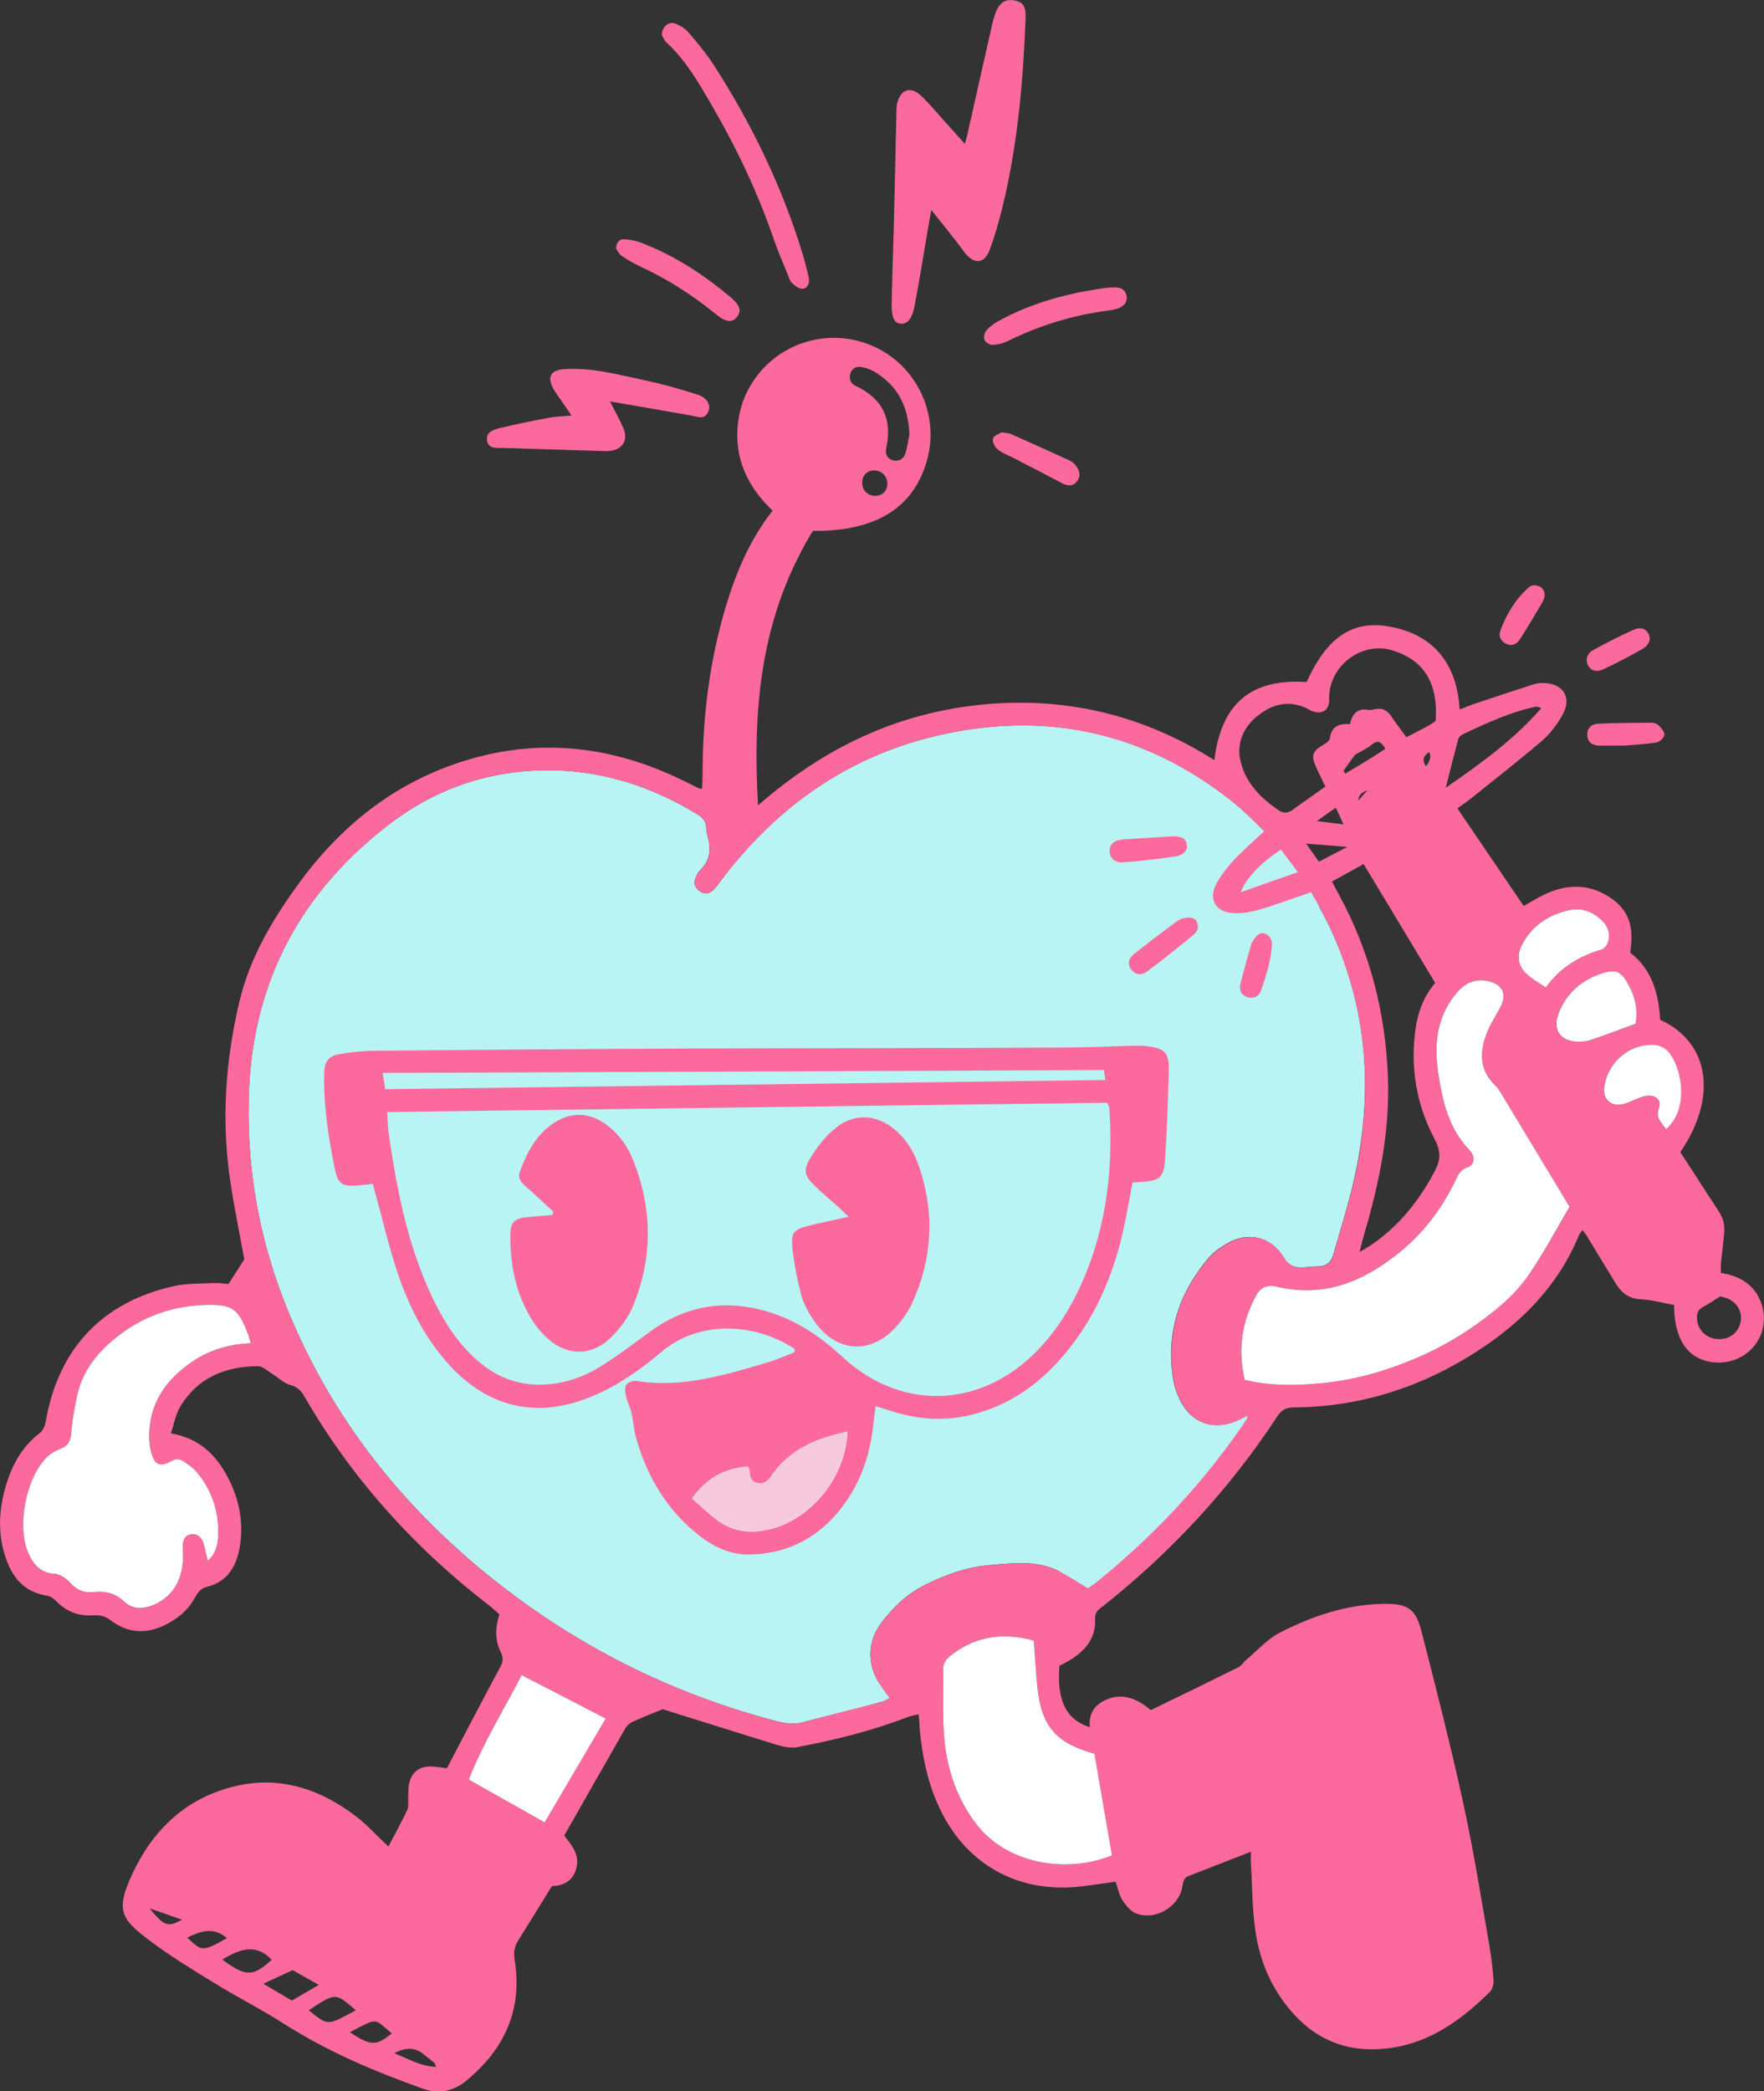 <?xml version="1.0" encoding="UTF-8"?><svg id="_레이어_2" xmlns="http://www.w3.org/2000/svg" viewBox="0 0 250.34 296.74"><rect x="0" y="0" width="250.34" height="296.74" fill="#333333" stroke="none"/><defs><style>.cls-1{fill:#f6cadb;}.cls-2{fill:#fff;}.cls-3{fill:#fc699d;}.cls-4{fill:#b8f4f3;}</style></defs><g id="_레이어_2-2"><g><path class="cls-4" d="M187.19,128.54c-.37-.67-2.61-5.51-7.77-10.62-1.49-1.48-2.96-2.94-4.58-4.23-12.42-9.88-26.49-12.9-41.89-9.3-12.78,2.99-22.83,10.2-30.66,20.58-.35,.46-.66,.95-1.07,1.32-.58,.54-1.27,.67-1.96,.14-.64-.48-.87-1.12-.55-1.87,.17-.4,.37-.81,.66-1.09,1.39-1.35,1.57-2.91,1.09-4.66-.11-.4-.23-.83-.23-1.27,0-.98-.49-1.53-1.3-2.02-6.28-3.83-13.07-6.07-20.44-6.22-8.49-.14-16.24,2.36-23,7.46-12.75,9.67-19.69,22.48-20.18,38.64-.37,11.63,1.93,22.71,6.71,33.28,6.71,14.94,16.93,27.03,29.88,36.91,11.43,8.72,24.14,14.9,38.03,18.57,1.32,.35,2.59,.61,4,.23,3.63-.99,7.32-1.78,10.94-2.85,.44-.13,1.22-.08,1.35-.6,.26-1-1.12-1.53-1.55-2.25-1.65-2.72-1.5-5.9,.4-8.41,1.7-2.25,3.69-4.15,6.25-5.41,2.91-1.44,5.9-2.53,9.16-2.79,3.25-.26,6.6-.73,9.7,.81,1.44,.71,2.84,3.51,4.26,2.5,9.01-6.4,16.78-12.15,22.74-24.47,.21-.44-.84,.28-1.21,.46-3.68,1.76-6.99,.67-8.67-3.05-.35-.78-.64-1.61-.78-2.45-1.1-6.53,.69-12.27,4.92-17.3,.72-.86,1.69-1.56,2.68-2.13,3.07-1.78,6.29-.97,8.12,2.07,.57,.95,1.27,1.29,2.22,1.32,.83,.03,1.7-.15,2.53-.14,1.3,.01,1.94-.63,2.27-1.81,1.09-3.9,2.36-7.77,3.17-11.75,2.71-13.13,1.25-25.78-5.27-37.6Z"/><path class="cls-3" d="M249.52,183.91c-1.15-1.99-3.02-2.94-5.3-3.28,0-.6-.03-1.09,.03-1.58,.72-6.79,1.04-4.92-2.62-10.68-1.07-1.67-2.16-3.34-3.17-4.89,5.35-7.8,4.15-15.6-2.85-18.77-.23-3.71-1.15-7.17-4.26-9.53,.63-4-.32-6.42-3.51-8.23-2.91-1.64-5.9-1.38-8.84,.06-.89,.43-1.7,.95-2.76,1.55-3.17-4.66-6.28-9.24-9.41-13.85,.86-.63,1.5-1.07,2.1-1.55,3.34-2.68,6.74-5.33,9.96-8.09,1.12-.98,2.04-2.22,2.79-3.51,1.53-2.56,.12-4.75-2.88-4.64-.35,0-.72,.06-1.04,.14-2.79,.92-5.56,1.81-8.32,2.74-.72,.23-1.41,.55-2.3,.89-.37-6.77-3.94-10.82-10.25-11.83-6.05-1.01-9.24,3.05-11.46,7.92-8.95-.6-12.24,4.17-13.1,11.08-10.19-6.48-21.3-9.07-33.17-7.86-11.89,1.21-22.28,6.13-31.58,14.28-.75-12.61,.23-24.47,5.76-35.32,.6-1.21,1.27-2.42,2.02-3.63,9.07,.09,14.45-3.37,16.27-10.28,1.55-5.96-1.18-12.35-6.59-15.37-5.44-3.02-12.21-2.04-16.55,2.42-2.16,2.25-3.4,4.89-3.77,8-.55,4.98,1.41,9.01,4.92,12.35-1.61,2.07-2.91,4.26-3.97,6.51-1.04,2.22-1.87,4.49-2.59,6.85-2.36,7.8-3.37,15.78-3.37,23.9,0,.72-.03,1.47-.06,2.19-.35,0-.4,0-.46-.03-.72-.35-1.41-.69-2.1-1.04-10.25-5.07-20.87-6.25-31.78-2.68-9.56,3.11-17.04,9.16-22.92,17.22-3.71,5.1-6.91,10.45-8.41,16.73-2.02,8.49-2.59,17.07-1.27,25.71,.55,3.66,1.3,7.28,1.96,10.88-.69,1.07-1.41,2.19-2.25,3.51-.52-.06-1.3-.17-2.07-.14-1.84,.09-3.74,.03-5.53,.4-10.31,2.25-16.55,8.9-18.34,19.29-.09,.58-.4,1.27-.86,1.61-2.5,1.9-3.89,4.49-4.78,7.43-.98,3.28-1.18,6.65-.14,9.93,.92,2.94,2.62,5.21,5.99,5.7,.49,.06,1.01,.49,1.38,.86,1.47,1.5,3.25,2.07,5.24,1.93,1.01-.06,1.73,.17,2.5,.78,2.33,1.73,4.84,1.9,7.46,.66,1.87-.89,3.4-2.13,4.38-3.94,.4-.69,.78-1.32,1.67-1.53,3.08-.75,4.32-3.08,4.75-5.96,.52-3.57-.23-6.94-2.02-10.1-1.67-2.97-4.03-5.1-7.8-5.73,.46-1.41,.69-2.71,1.32-3.77,2.48-4.15,6.39-5.73,11.03-5.76,.6-.03,1.21,.55,1.78,.92,.98,.58,1.84,1.47,2.85,1.76,.98,.26,1.44,.75,1.9,1.5,6.79,11.8,15.75,21.68,26.54,29.97,.43,.35,.84,.72,1.21,1.07-.63,1.9-.63,3.66,.17,5.33,.37,.72,.37,1.3,0,2.02-2.56,4.78-5.07,9.59-7.63,14.48-.69-.09-1.47-.23-2.25-.26-1.53-.03-2.65,.72-3.05,2.19-.23,.72-.14,1.55-.2,2.33-.03,.55,.12,1.18-.12,1.64-.81,1.73-1.73,3.4-2.68,5.21-1.67-1.58-2.97-3.02-4.49-4.2-5.7-4.4-12.03-6.19-19.06-3.86-5.96,1.96-10.05,6.16-12.7,11.75-2.53,5.35-1.73,6.56,2.33,9.62,2.94,2.22,6.13,4.17,9.3,6.1,3.22,1.99,6.59,3.68,9.79,5.73,6.16,3.94,12.84,6.77,19.72,9.21,2.27,.83,4.35,.37,6.19-1.15,5.44-4.49,8-10.13,6.82-17.22-.14-.98-.03-1.81,.52-2.65,1.58-2.53,3.14-5.07,4.78-7.72,1.76-.06,3.11-.81,3.51-2.71,.43-1.9-.81-3.2-1.76-4.46,2.94-5.15,5.79-10.19,8.67-15.2,.23-.4,.63-.75,1.04-.95,1.47-.66,2.97-1.27,4.26-1.78,5.47,1.7,10.91,3.43,16.35,5.1,.86,.26,1.84,.43,2.71,.29,5.33-1.01,10.59-2.3,15.66-4.26,.49-.2,1.04-.26,1.61-.4,.09,.86,.12,1.58,.17,2.3,.35,3.57,1.04,7.05,2.5,10.36,3.71,8.55,11.46,12.93,20.7,11.72,1.53-.2,3.05-.43,4.58-.63,.35,.98,.49,1.87,.95,2.59,.46,.72,1.12,1.53,1.87,1.87,2.71,1.15,6.16-.86,6.65-3.74,.12-.63,.12-1.24,.89-1.53,2.88-1.12,5.79-2.27,8.84-3.45,0,.75-.03,1.15,0,1.58,.2,3.25,.17,6.56,.66,9.79,.63,4.23,2.3,8.12,5.15,11.37,2.97,3.4,6.68,5.27,11.26,5.3,6.94,0,12.18-3.51,16.87-8.18,.37-.37,.55-1.15,.49-1.76-.12-1.61-.32-3.25-.6-4.87-1.18-6.77-2.25-13.53-3.71-20.21-1.78-8.18-3.86-16.27-5.93-24.36-.83-3.25-2.07-3.89-5.44-3.83-5.27,.09-10.11,1.76-14.71,4.12-1.7,.89-3.11,2.48-4.61,3.74-.43,.35-.75,.92-1.24,1.15-4.15,2.07-8.29,4.09-12.41,6.07-2.07-1.81-4.15-2.36-6.13-1.55-1.78,.69-2.71,1.99-2.5,3.97-3.37-1.04-4.72-3.8-4.32-8.72,.37-.17,.75-.37,1.12-.58,2.36-1.35,4.09-3.17,3.94-6.1-.06-.98,.6-1.38,1.21-1.84,9.64-7.66,17.91-16.58,24.67-26.89,.58-.89,1.21-1.21,2.25-1.24,9.47-.06,18.14-2.85,26.05-7.95,6.36-4.09,11.54-9.33,14.48-16.47,.09-.26,.32-.46,.52-.75,.2,.29,.4,.49,.55,.75,1.38,2.25,2.74,4.52,4.12,6.77,.81,1.35,1.87,2.22,3.6,2.3,1.58,.09,3.17,.52,4.72,.81,0,4.98,2.02,7.77,5.67,8.15,3.28,.29,6.22-1.76,6.91-4.81,.35-1.61,.14-3.14-.66-4.58ZM124.17,70.36c-1.07-.03-1.84-.84-1.81-1.9,0-1.01,.72-1.73,1.73-1.7,1.07,0,1.84,.83,1.84,1.9-.03,1.04-.72,1.7-1.76,1.7Zm-3.45-17.48c.32-.78,1.04-.95,1.78-.75,.55,.12,1.09,.32,1.58,.6,3.17,1.9,4.81,4.72,4.98,8.9-.12,.58-.26,1.64-.55,2.65-.23,.75-.83,1.21-1.64,1.07-.92-.17-1.3-.92-1.09-1.78,.89-4.12-.55-7.05-4.4-8.84-.72-.35-.95-1.09-.66-1.84ZM21.22,270.79c1.76,.6,3.11,1.07,4.61,1.61-2.02,1.09-2.48,.95-4.61-1.61Zm5.35,4.15c1.87-.92,3.68-1.58,5.64,.06-3.63,2.13-3.68,1.73-5.64-.06Zm4.98,3.11c2.42-1.47,4.75-2.36,7,.03-2.62,2.42-3.71,2.45-7-.03Zm5.82,3.43c1.55-.72,2.82-1.3,4.17-1.93,1.15,.66,2.3,1.32,3.71,2.1-1.47,.86-2.62,1.5-3.83,2.22-1.3-.78-2.56-1.5-4.06-2.39Zm6.45,3.77c3.92-2.62,3.8-2.45,6.68,0-4.06,2.16-3.83,2.3-6.68,0Zm5.84,3.11c4.15-2.19,3.34-1.93,5.96,.17-2.07,1.58-2.74,2.02-5.96-.17Zm6.3,2.99q2.33-1.3,4.06,.06c.55,.43,1.09,.86,1.64,1.32,.09,.09,.12,.23,.23,.55-2.16-.06-3.86-1.12-5.93-1.93ZM216.03,133.96c1.41-2.62,3.68-4.12,6.51-4.78,1.81-.43,3.4,.12,4.72,1.38,.92,.83,1.27,1.9,.95,3.08-.12,.43-.49,.95-.86,1.07-3.17,.95-5.9,2.5-7.97,5.41-1.01-.69-1.96-1.18-2.71-1.9-1.3-1.15-1.44-2.76-.63-4.26Zm-9.1-29.05c.09-.29,.4-.6,.72-.75,3.34-1.55,6.68-3.14,10.34-3.89,.12-.03,.26,.06,.75,.2-3.97,4.58-8.61,7.86-13.56,11.31,.63-2.53,1.18-4.72,1.76-6.88Zm-28.44-3.34c2.13-1.73,4.58-2.3,7.17-.95,.26,.14,.52,.29,.78,.37,1.35,.37,2.22-.32,2.19-1.76-.12-4.69,4.55-8.29,8.98-6.94,4.49,1.38,6.51,4.64,6.13,10.02-.32,.2-.66,.46-1.01,.66-1.01,.55-2.02,1.04-3.14,1.64-.78-1.07-1.5-2.02-2.16-2.99-.55-.81-1.21-1.18-2.19-1.01-.32,.06-.69,.17-1.04,.12-1.5-.26-2.3,.46-2.62,2.04-1.55-.17-2.65,.32-2.85,2.04-.06,.35-.63,.69-1.01,.92-1.44,.86-1.67,1.47-1.01,2.97,.4,.92,.86,1.79,1.38,2.91-1.64,1.18-3.17,2.22-4.66,3.31-.69,.52-1.32,.49-1.96,.06-2.56-1.73-4.69-3.89-5.41-6.94-.63-2.53,.4-4.87,2.42-6.48Zm18.48,51.25c-.35-9.21-2.59-17.91-7.02-26-.26-.49-.52-.98-.92-1.73,1.53-.86,2.88-1.58,4.49-2.48,3.37,5.59,6.74,11.17,10.16,16.87-1.7,1.96-2.48,4.26-2.82,6.68-.72,5.44,.17,10.68,2.76,15.52,.83,1.58,.86,2.79,.09,4.32-2.22,4.26-5.1,7.92-9.07,10.62-.4,.29-.84,.52-1.7,1.04,.32-1.21,.49-1.99,.72-2.74,2.13-7.23,3.6-14.54,3.31-22.11Zm-5.76-32.65c-1.55,.81-2.71,1.41-4.03,2.1-.6-.86-1.15-1.61-1.81-2.56,1.96,.14,3.63,.29,5.84,.46Zm-4.32-3.66c1.07-.78,1.78-1.27,2.68-1.9,.43,.89,.69,1.47,1.09,2.36-1.27-.14-2.27-.29-3.77-.46Zm4.03-6.74c-.09-.14-.17-.29-.26-.4,.58-.81,1.15-1.61,1.64-2.27,.86-.52,1.7-.86,2.36-1.44,.89-.72,1.35-.4,1.96,.58-1.96,1.32-3.83,2.42-5.7,3.54Zm3.14,2.36c-.37,.43-.78,.86-1.3,1.47q.03-1.04,1.3-1.47Zm8.78-5.41c.37,.81-.03,1.41-.46,2.02q-.89-1.24,.46-2.02Zm-18.66,17.04c-2.76,.95-5.33,1.87-8.09,2.85,.69-1.96,2.85-4.2,5.7-6.05,.78,1.04,1.5,1.99,2.39,3.2ZM27.43,193.12c-4,2.65-6.42,6.22-6.25,11.2,.03,.58,.12,1.15,.26,1.7,.49,1.84,1.24,2.22,2.88,1.3,.69-.4,1.21-.32,1.76,.06,.58,.4,1.21,.81,1.67,1.32,2.25,2.59,3.31,5.64,3.22,9.07-.06,1.3-.26,2.68-1.5,3.71-.23-.95-.35-1.78-.63-2.59-.29-.78-.86-1.32-1.81-1.15-.83,.17-1.07,.86-1.09,1.61-.03,.81,.09,1.58,0,2.36-.26,2.76-1.5,4.87-4.12,6.02-1.5,.63-2.97,.69-4.2-.46-1.24-1.18-2.68-1.53-4.32-1.35-1.38,.17-2.45-.32-3.4-1.38-.52-.58-1.38-1.15-2.1-1.21-1.96-.09-2.99-1.24-3.71-2.79-1.78-3.83-.43-10.88,2.62-13.82,.49-.46,1.15-.86,1.78-1.09,1.09-.4,1.53-1.07,1.61-2.22,.14-1.7,.43-3.4,.78-5.07,.6-3.14,2.3-5.64,4.66-7.74,3.8-3.4,8.29-5.24,13.39-5.41,4.09-.14,4.84,.43,6.3,4.2,.12,.32,.17,.66,.35,1.21-3.14,.17-5.79,.95-8.15,2.53Zm49.86,65.47c-3.66-2.07-7.14-4.03-10.77-6.07,2.07-5.27,5.01-9.96,7.51-14.83,3.92,2.02,7.77,4,11.92,6.16-2.91,4.95-5.76,9.79-8.67,14.74Zm78.02-9.73c.84,4.81,1.64,9.64,2.48,14.42-6.59,2.65-15,1.15-19.29-4.52-2.71-3.57-4.09-7.69-4.49-12.06-.29-3.25-.09-6.54-.17-9.79-.03-1.12,.69-1.73,1.41-2.25,3.45-2.56,7.25-3.02,11.46-1.87,.17,2.3,.29,4.38,.49,6.42,.55,5.96,2.91,8.21,8.12,9.64Zm-.86-23.46c-1.5-.89-2.82-1.78-4.26-2.5-3.11-1.53-6.45-1.07-9.7-.81-3.25,.26-6.25,1.35-9.16,2.79-2.56,1.27-4.55,3.17-6.25,5.41-1.9,2.5-2.07,5.7-.4,8.41,.43,.72,.95,1.41,1.55,2.25-.49,.23-.92,.46-1.35,.6-3.66,.95-7.31,1.84-10.94,2.85-1.41,.37-2.68,.12-4-.23-13.88-3.71-26.6-9.85-38.03-18.57-12.96-9.87-23.18-21.97-29.88-36.91-4.78-10.57-7.08-21.65-6.71-33.28,.49-16.15,7.43-28.96,20.18-38.64,6.77-5.1,14.51-7.6,23-7.46,7.37,.14,14.16,2.39,20.44,6.22,.81,.49,1.3,1.04,1.3,2.02,0,.43,.12,.86,.23,1.27,.46,1.76,.32,3.34-1.09,4.66-.29,.29-.49,.69-.66,1.09-.32,.75-.09,1.38,.55,1.87,.69,.52,1.38,.4,1.96-.14,.4-.37,.72-.86,1.07-1.32,7.86-10.36,17.88-17.59,30.66-20.58,15.4-3.6,29.42-.52,41.89,9.3,1.61,1.3,3.05,2.79,4.58,4.23-1.55,1.47-3.08,2.76-4.43,4.23-.95,1.04-1.84,2.19-2.48,3.45-.95,1.96-.03,3.66,2.1,3.92,1.32,.14,2.74-.06,4-.43,2.45-.69,4.84-1.61,7.43-2.5,.37,.63,.78,1.3,1.15,1.96,6.39,11.89,7.97,24.47,5.27,37.6-.81,3.97-2.13,7.83-3.17,11.75-.35,1.18-.98,1.84-2.27,1.81-.83,0-1.7,.17-2.53,.14-.95-.03-1.64-.37-2.22-1.32-1.81-3.05-5.04-3.83-8.12-2.07-.98,.58-1.96,1.27-2.68,2.13-4.26,5.01-5.99,10.77-4.92,17.3,.14,.83,.43,1.67,.78,2.45,1.7,3.71,5.01,4.87,8.67,3.05,.37-.17,.72-.4,1.21-.46-6.25,9.41-13.93,17.53-22.74,24.47Zm62.53-44.54c-2.16,3.14-5.18,5.5-8.32,7.66-3.08,2.1-6.39,3.77-9.87,5.07-3.54,1.35-7.23,2.27-10.97,2.65-3.69,.37-7.4,.46-11.17-.43-1.01-4.29-.43-8.26,1.64-12.03,.63-1.15,1.61-1.53,2.88-1.21,6.74,1.61,12.35-.72,17.45-4.87,3.37-2.74,5.96-6.13,7.86-10.05,.4-.81,.66-1.61,1.73-1.99,1.09-.37,1.21-1.55,.32-2.48-2.27-2.36-3.37-5.3-3.97-8.38-.66-3.28-1.15-6.62-.06-9.96,.55-1.67,1.41-3.11,2.59-4.35,1.12-1.18,2.5-1.61,4.12-1.27,2.02,.46,2.68,1.81,1.73,3.66-.69,1.32-1.55,2.59-2.04,3.97-.98,2.65-.86,5.21,1.41,7.28,.26,.23,.43,.55,.63,.86,3.25,5.38,6.48,10.74,9.82,16.27-1.96,3.28-3.66,6.56-5.76,9.59Zm6.65-33.05c-2.25-.14-3.28-1.76-2.5-3.86,1.15-3.11,3.45-5.01,6.56-5.93,1.5-.43,2.3-.12,3.11,1.21,1.09,1.81,1.7,3.74,1.3,6.05-2.1,.78-4.2,1.58-6.36,2.3-.63,.23-1.38,.26-2.1,.23Zm12.81,12.44c-.6-.92-1.55-1.53-1.04-2.97,.43-1.12-.37-1.9-1.64-1.79-.55,.06-1.07,.29-1.61,.49-.58,.23-1.15,.55-1.78,.69-1.76,.43-2.97-.69-2.71-2.45,.43-2.97,2.76-5.41,5.7-5.87,1.53-.26,2.88,0,3.77,1.38,1.61,2.42,2.5,7.66-.69,10.51Zm10.48,27.72c-.49,1.41-1.76,2.19-3.34,2.02-1.47-.14-2.65-1.32-2.74-2.79-.06-.72,.06-1.35,.86-1.76,.81-.4,1.55-.95,2.45-1.5,.35,.12,.84,.2,1.27,.43,1.38,.72,1.99,2.22,1.5,3.6Z"/><path class="cls-2" d="M27.75,208.69c2.25,2.59,3.31,5.64,3.22,9.07-.06,1.3-.26,2.68-1.5,3.71-.23-.95-.35-1.78-.63-2.59-.29-.78-.86-1.32-1.81-1.15-.83,.17-1.07,.86-1.09,1.61-.03,.81,.09,1.58,0,2.36-.26,2.76-1.5,4.87-4.12,6.02-1.5,.63-2.97,.69-4.2-.46-1.24-1.18-2.68-1.53-4.32-1.35-1.38,.17-2.45-.32-3.4-1.38-.52-.58-1.38-1.15-2.1-1.21-1.96-.09-2.99-1.24-3.71-2.79-1.78-3.83-.43-10.88,2.62-13.82,.49-.46,1.15-.86,1.78-1.09,1.09-.4,1.53-1.07,1.61-2.22,.14-1.7,.43-3.4,.78-5.07,.6-3.14,2.3-5.64,4.66-7.74,3.8-3.4,8.29-5.24,13.39-5.41,4.09-.14,4.84,.43,6.3,4.2,.12,.32,.17,.66,.35,1.21-3.14,.17-5.79,.95-8.15,2.53-4,2.65-6.42,6.22-6.25,11.2,.03,.58,.12,1.15,.26,1.7,.49,1.84,1.24,2.22,2.88,1.3,.69-.4,1.21-.32,1.76,.06,.58,.4,1.21,.81,1.67,1.32Z"/><path class="cls-2" d="M85.96,243.85c-2.91,4.95-5.76,9.79-8.67,14.74-3.66-2.07-7.14-4.03-10.77-6.07,2.07-5.27,5.01-9.96,7.51-14.83,3.92,2.02,7.77,4,11.92,6.16Z"/><path class="cls-2" d="M157.79,263.28c-6.59,2.65-15,1.15-19.29-4.52-2.71-3.57-4.09-7.69-4.49-12.06-.29-3.25-.09-6.54-.17-9.79-.03-1.12,.69-1.73,1.41-2.25,3.45-2.56,7.25-3.02,11.46-1.87,.17,2.3,.29,4.38,.49,6.42,.55,5.96,2.91,8.21,8.12,9.64,.84,4.81,1.64,9.64,2.48,14.42Z"/><path class="cls-2" d="M228.21,133.64c-.12,.43-.49,.95-.86,1.07-3.17,.95-5.9,2.5-7.97,5.41-1.01-.69-1.96-1.18-2.71-1.9-1.3-1.15-1.44-2.76-.63-4.26,1.41-2.62,3.68-4.12,6.51-4.78,1.81-.43,3.4,.12,4.72,1.38,.92,.83,1.27,1.9,.95,3.08Z"/><path class="cls-2" d="M232.1,145.27c-2.1,.78-4.2,1.58-6.36,2.3-.63,.23-1.38,.26-2.1,.23-2.25-.14-3.28-1.76-2.5-3.86,1.15-3.11,3.45-5.01,6.56-5.93,1.5-.43,2.3-.12,3.11,1.21,1.09,1.81,1.7,3.74,1.3,6.05Z"/><path class="cls-2" d="M236.45,160.24c-.6-.92-1.55-1.53-1.04-2.97,.43-1.12-.37-1.9-1.64-1.79-.55,.06-1.07,.29-1.61,.49-.58,.23-1.15,.55-1.78,.69-1.76,.43-2.97-.69-2.71-2.45,.43-2.97,2.76-5.41,5.7-5.87,1.53-.26,2.88,0,3.77,1.38,1.61,2.42,2.5,7.66-.69,10.51Z"/><path class="cls-2" d="M222.74,171.27c-1.96,3.28-3.66,6.56-5.76,9.59-2.16,3.14-5.18,5.5-8.32,7.66-3.08,2.1-6.39,3.77-9.87,5.07-3.54,1.35-7.23,2.27-10.97,2.65-3.69,.37-7.4,.46-11.17-.43-1.01-4.29-.43-8.26,1.64-12.03,.63-1.15,1.61-1.53,2.88-1.21,6.74,1.61,12.35-.72,17.45-4.87,3.37-2.74,5.96-6.13,7.86-10.05,.4-.81,.66-1.61,1.73-1.99,1.09-.37,1.21-1.55,.32-2.48-2.27-2.36-3.37-5.3-3.97-8.38-.66-3.28-1.15-6.62-.06-9.96,.55-1.67,1.41-3.11,2.59-4.35,1.12-1.18,2.5-1.61,4.12-1.27,2.02,.46,2.68,1.81,1.73,3.66-.69,1.32-1.55,2.59-2.04,3.97-.98,2.65-.86,5.21,1.41,7.28,.26,.23,.43,.55,.63,.86,3.25,5.38,6.48,10.74,9.82,16.27Z"/><path class="cls-3" d="M132.17,29.8c1.73,2.19,3.23,3.98,4.6,5.86,1.38,1.89,2.91,1.91,3.71-.28,.93-2.53,1.62-5.17,2.21-7.8,1.83-8.24,2.54-16.62,2.86-25.05,.06-1.49-.31-2.13-1.27-2.39-1.37-.38-2.3,.04-2.9,1.46-.33,.78-.52,1.62-.71,2.46-1.14,5-2.25,10.01-3.38,15.01-.07,.32-.17,.63-.36,1.35-1.1-1.23-1.99-2.22-2.88-3.21-1.1-1.22-2.14-2.5-3.33-3.62-1.52-1.42-2.93-.91-3.41,1.13-.08,.34-.08,.71-.09,1.06-.13,5.63-.25,11.27-.39,16.9-.09,3.49-.23,6.99-.29,10.48-.03,1.93,.38,2.7,1.3,2.78,.89,.07,1.6-.68,1.94-2.46,.67-3.5,1.23-7.02,1.83-10.53,.15-.88,.31-1.77,.55-3.14Z"/><path class="cls-3" d="M86.57,56.96c4.15,.72,7.86,1.35,11.56,2.01,.9,.16,1.85,.66,2.39-.56,.4-.91-.13-1.97-1.51-2.41-2.57-.82-5.19-1.56-7.83-2.11-3.69-.78-7.36-1.79-11.19-1.5-1.83,.14-2.36,1.09-1.49,2.71,.3,.56,.7,1.08,1.06,1.61,.44,.64,.89,1.28,1.55,2.25-1.21,.11-2.18,.13-3.11,.3-2.37,.45-4.75,.91-7.09,1.49-.85,.21-1.99,.55-1.79,1.76,.2,1.24,1.36,1.02,2.26,1.05,4.71,.15,9.41,.3,14.12,.44,.36,.01,.72,.02,1.07-.02,1.8-.21,2.61-1.53,1.91-3.2-.49-1.15-1.12-2.25-1.91-3.81Z"/><path class="cls-3" d="M93.94,5c.15,.24,.32,.74,.67,1.06,2.73,2.5,4.53,5.67,6.36,8.81,3.56,6.11,6.58,12.47,8.88,19.18,.58,1.68,1.3,3.32,1.97,4.97,.16,.4,.28,.87,.57,1.13,.43,.38,1.04,.89,1.51,.83,.82-.11,1.04-.9,.86-1.68-.28-1.18-.57-2.36-.93-3.51-2.89-9.4-7.14-18.16-12.44-26.42-1.07-1.67-2.36-3.22-3.65-4.74-.48-.57-1.21-1.02-1.92-1.29-.93-.36-1.91,.47-1.88,1.66Z"/><path class="cls-3" d="M157.25,40.81c-5.25,.69-10.67,2.03-15.65,4.8-.61,.34-1.21,.79-1.65,1.32-.26,.31-.38,.98-.22,1.32,.16,.35,.75,.7,1.15,.69,.69-.02,1.42-.2,2.04-.5,4.56-2.26,9.35-3.73,14.4-4.38,.49-.06,.99-.16,1.45-.34,.8-.32,1.3-.91,1.09-1.83-.19-.81-.81-1.11-1.61-1.11-.21,0-.43,.02-1,.04Z"/><path class="cls-3" d="M87.43,35.3c.22,.28,.44,.77,.81,1.02,.88,.59,1.81,1.12,2.78,1.57,3.7,1.71,7.1,3.9,10.27,6.45,.17,.13,.33,.27,.5,.4,1.26,.98,2.14,1.06,2.79,.25,.65-.81,.47-1.65-.79-2.72-3.88-3.29-8.09-6.04-12.87-7.85-.72-.27-1.51-.41-2.27-.47-.75-.06-1.17,.4-1.22,1.35Z"/><path class="cls-3" d="M142.12,61.34c-.32,.22-1.1,.47-1.21,.91-.12,.44,.29,1.21,.7,1.55,.65,.53,1.5,.8,2.26,1.2,2.27,1.18,4.55,2.34,6.8,3.54,.78,.42,1.51,.52,2.12-.18,.6-.68,.49-1.47-.01-2.16-.24-.34-.58-.67-.95-.84-2.77-1.28-5.56-2.53-8.35-3.77-.32-.14-.7-.13-1.35-.25Z"/><path class="cls-3" d="M230.39,105.8c-1.22,0-2.29,0-3.35,0-.96,0-1.69-.38-1.77-1.43-.09-1.05,.6-1.64,1.53-1.68,2.54-.12,5.09-.13,7.63-.14,.33,0,.75,.15,.97,.38,.36,.39,.85,.93,.8,1.34-.05,.41-.66,1.01-1.1,1.08-1.6,.26-3.23,.33-4.7,.45Z"/><path class="cls-3" d="M234.12,90.81c-.15,.59-.52,.97-1.01,1.26-1.84,1.06-3.74,2.04-5.66,2.94-.72,.34-1.56,.29-2.06-.56-.42-.72-.21-1.7,.68-2.19,1.92-1.06,3.88-2.07,5.9-2.95,1.14-.5,2.2,.21,2.16,1.51Z"/><path class="cls-3" d="M219.22,84.29c0,.63-.24,1.01-.45,1.37-1,1.71-2.01,3.41-3.09,5.08-.4,.62-1.03,.99-1.83,.66-.86-.36-1.22-1.11-.93-1.9,.87-2.35,2.16-4.49,4.03-6.15,.53-.47,1.1-.29,1.56-.12,.34,.13,.66,.58,.7,1.07Z"/><path class="cls-3" d="M169.97,131.11c.18,.78-.29,1.3-.69,1.61-2.13,1.76-4.29,3.51-6.51,5.15-.86,.63-1.73,.4-2.25-.32-.63-.89-.23-1.67,.46-2.22,2.02-1.58,4.03-3.14,6.1-4.64,.49-.35,1.21-.52,1.78-.49,.43,.03,.95,.25,1.09,.89Z"/><path class="cls-3" d="M168.42,119.88c.14,1.07-.81,1.53-1.61,1.64-2.45,.37-4.92,.66-7.4,.84-1.21,.09-1.9-.63-1.93-1.55-.06-1.01,.63-1.61,1.99-1.7,2.04-.14,4.12-.26,6.54-.43h.49c.89,0,1.81,.12,1.93,1.21Z"/><path class="cls-3" d="M180.51,133.96c-.09,2.26-.83,4.46-1.5,6.48-.32,1.01-1.18,1.32-2.02,1.04-.92-.32-1.15-1.07-.95-1.87,.46-1.87,.98-3.69,1.5-5.53,.06-.2,.17-.4,.29-.58,.43-.69,1.01-1.41,1.87-.95,.52,.29,.83,.81,.81,1.41Z"/><path class="cls-3" d="M72.42,175.1c-.03,3.97,.63,7.83,2.59,11.34,.69,1.3,1.64,2.53,2.74,3.51,2.74,2.48,6.22,2.48,8.87-.09,1.3-1.24,2.5-2.82,3.2-4.49,2.85-6.91,2.79-13.91,0-20.84-.72-1.81-1.84-3.37-3.37-4.64-2.62-2.16-5.53-2.27-8.26-.26-2.27,1.67-3.48,4.09-4.43,6.68-.29,.78,.09,1.35,.66,1.87,1.38,1.21,2.74,2.48,4.09,3.74-.03,.14-.06,.32-.09,.46-1.27,.12-2.53,.23-3.8,.35-1.58,.17-2.19,.78-2.19,2.36Z"/><path class="cls-3" d="M112.46,177.17c.26,2.25,.69,4.49,1.27,6.68,.35,1.21,.98,2.36,1.7,3.43,3.2,4.75,8.26,5.07,11.98,.72,.84-.98,1.58-2.07,2.1-3.22,2.82-6.25,3.14-12.67,.95-19.17-.69-2.04-1.76-3.89-3.45-5.3-2.62-2.22-5.76-2.39-8.41-.26-1.27,1.01-2.33,2.3-3.22,3.66-1.55,2.36-1.38,3.08,.66,4.95,.98,.92,2.02,1.78,3.02,2.68,.37,.35,.72,.69,1.38,1.32-2.1,.46-3.86,.81-5.59,1.24-2.25,.58-2.62,.95-2.39,3.28Z"/><path class="cls-3" d="M47.61,166.23c.38,1.76,1.12,2.16,2.97,1.99,.75-.06,1.52-.14,2.33-.23,.17,.63,.29,1.12,.43,1.61,1.01,3.63,1.84,7.31,3.05,10.91,1.64,4.89,3.95,9.47,7.51,13.33,5.62,6.02,12.47,7.46,20.07,4.32,3.63-1.5,6.8-3.71,9.73-6.19,5.67-4.87,13.56-4.12,18.94-.66,.09,.06,.12,.26,.17,.37-.08,.08-.14,.26-.26,.29-1.19,.46-2.37,.98-3.6,1.35-6.08,1.78-12.15,3.68-18.66,2.62-.46-.06-1.24,.23-1.44,.6-.23,.43-.11,1.15,.03,1.73,.17,.75,.55,1.41,.72,2.15,.28,1.19,.35,2.42,.66,3.57,.44,1.57,.98,3.07,1.64,4.51,1.58,3.47,3.83,6.53,6.91,9.05,2.19,1.81,4.66,3.08,7.57,3.03,4.89-.09,9.01-1.96,12.26-5.68,2.7-3.08,4.29-6.71,5.01-10.71,.11-.62,.19-1.24,.27-1.87,.12-.91,.22-1.84,.33-2.79,.92,.29,1.67,.52,2.42,.75,3.75,1.18,7.52,1.41,11.38,.43,5.73-1.47,10.13-4.84,13.7-9.38,3.75-4.73,6.08-10.13,7.49-15.98,.57-2.48,.98-4.98,1.5-7.57,.55-.03,1.04-.03,1.52-.08,2.25-.2,2.91-.66,3.06-2.97,.31-4.29,.43-8.55,.55-12.84,.06-2.53-.58-3.14-3.06-3.43-.57-.08-1.15-.08-1.7-.08-3.37,.08-6.71,.26-10.05,.26-17.22,.09-34.43,.09-51.65,.14-15.29,.06-30.58,.17-45.86,.32-1.84,0-3.71,.17-5.53,.52-1.44,.26-1.99,1.12-2.01,2.62-.12,4.72,.63,9.38,1.58,13.99Zm50.58,46.41c2.1-2.97,4.69-4.32,7.98-4.55,.09,.26,.2,.43,.2,.63,.03,.86,.26,1.59,1.24,1.73,.92,.17,1.41-.41,1.9-1.1,2.59-3.77,6.45-5.3,10.77-6.22-.26,6.76-5.59,12.98-11.89,14.05-2.42,.43-4.69-.03-6.68-1.52-1.18-.89-2.24-1.93-3.51-3.02Zm-43.24-54.85c34.17-.43,68.14-.89,102.17-1.32,.12,.32,.32,.55,.32,.81,.61,9.13-.55,17.94-4.61,26.26-1.58,3.22-3.6,6.16-6.19,8.67-7.98,7.71-19,7.86-27.12,.29-3.31-3.06-6.93-5.44-11.34-6.6-5.84-1.52-11.17-.46-16.01,3.11-2.3,1.7-4.57,3.42-7,4.92-2.24,1.41-4.75,2.28-7.43,2.5-3.6,.29-6.76-.72-9.56-3.02-2.73-2.24-4.72-5.13-6.31-8.26-2.76-5.47-4.4-11.29-5.55-17.28-.43-2.3-.81-4.64-1.15-6.97-.14-.95-.14-1.96-.23-3.11Zm-.66-5.55c34.17-.14,68.12-.26,102.37-.4,.06,.37,.12,.75,.21,1.41-34.12,.43-68.06,.86-102.2,1.3-.12-.72-.23-1.38-.37-2.3Z"/><path class="cls-1" d="M98.2,212.64c1.27,1.09,2.33,2.13,3.51,3.02,1.99,1.5,4.26,1.96,6.68,1.52,6.31-1.06,11.63-7.29,11.89-14.05-4.32,.92-8.18,2.44-10.77,6.22-.49,.69-.98,1.27-1.9,1.1-.98-.14-1.21-.87-1.24-1.73,0-.2-.11-.37-.2-.63-3.28,.23-5.87,1.59-7.98,4.55Z"/></g></g></svg>